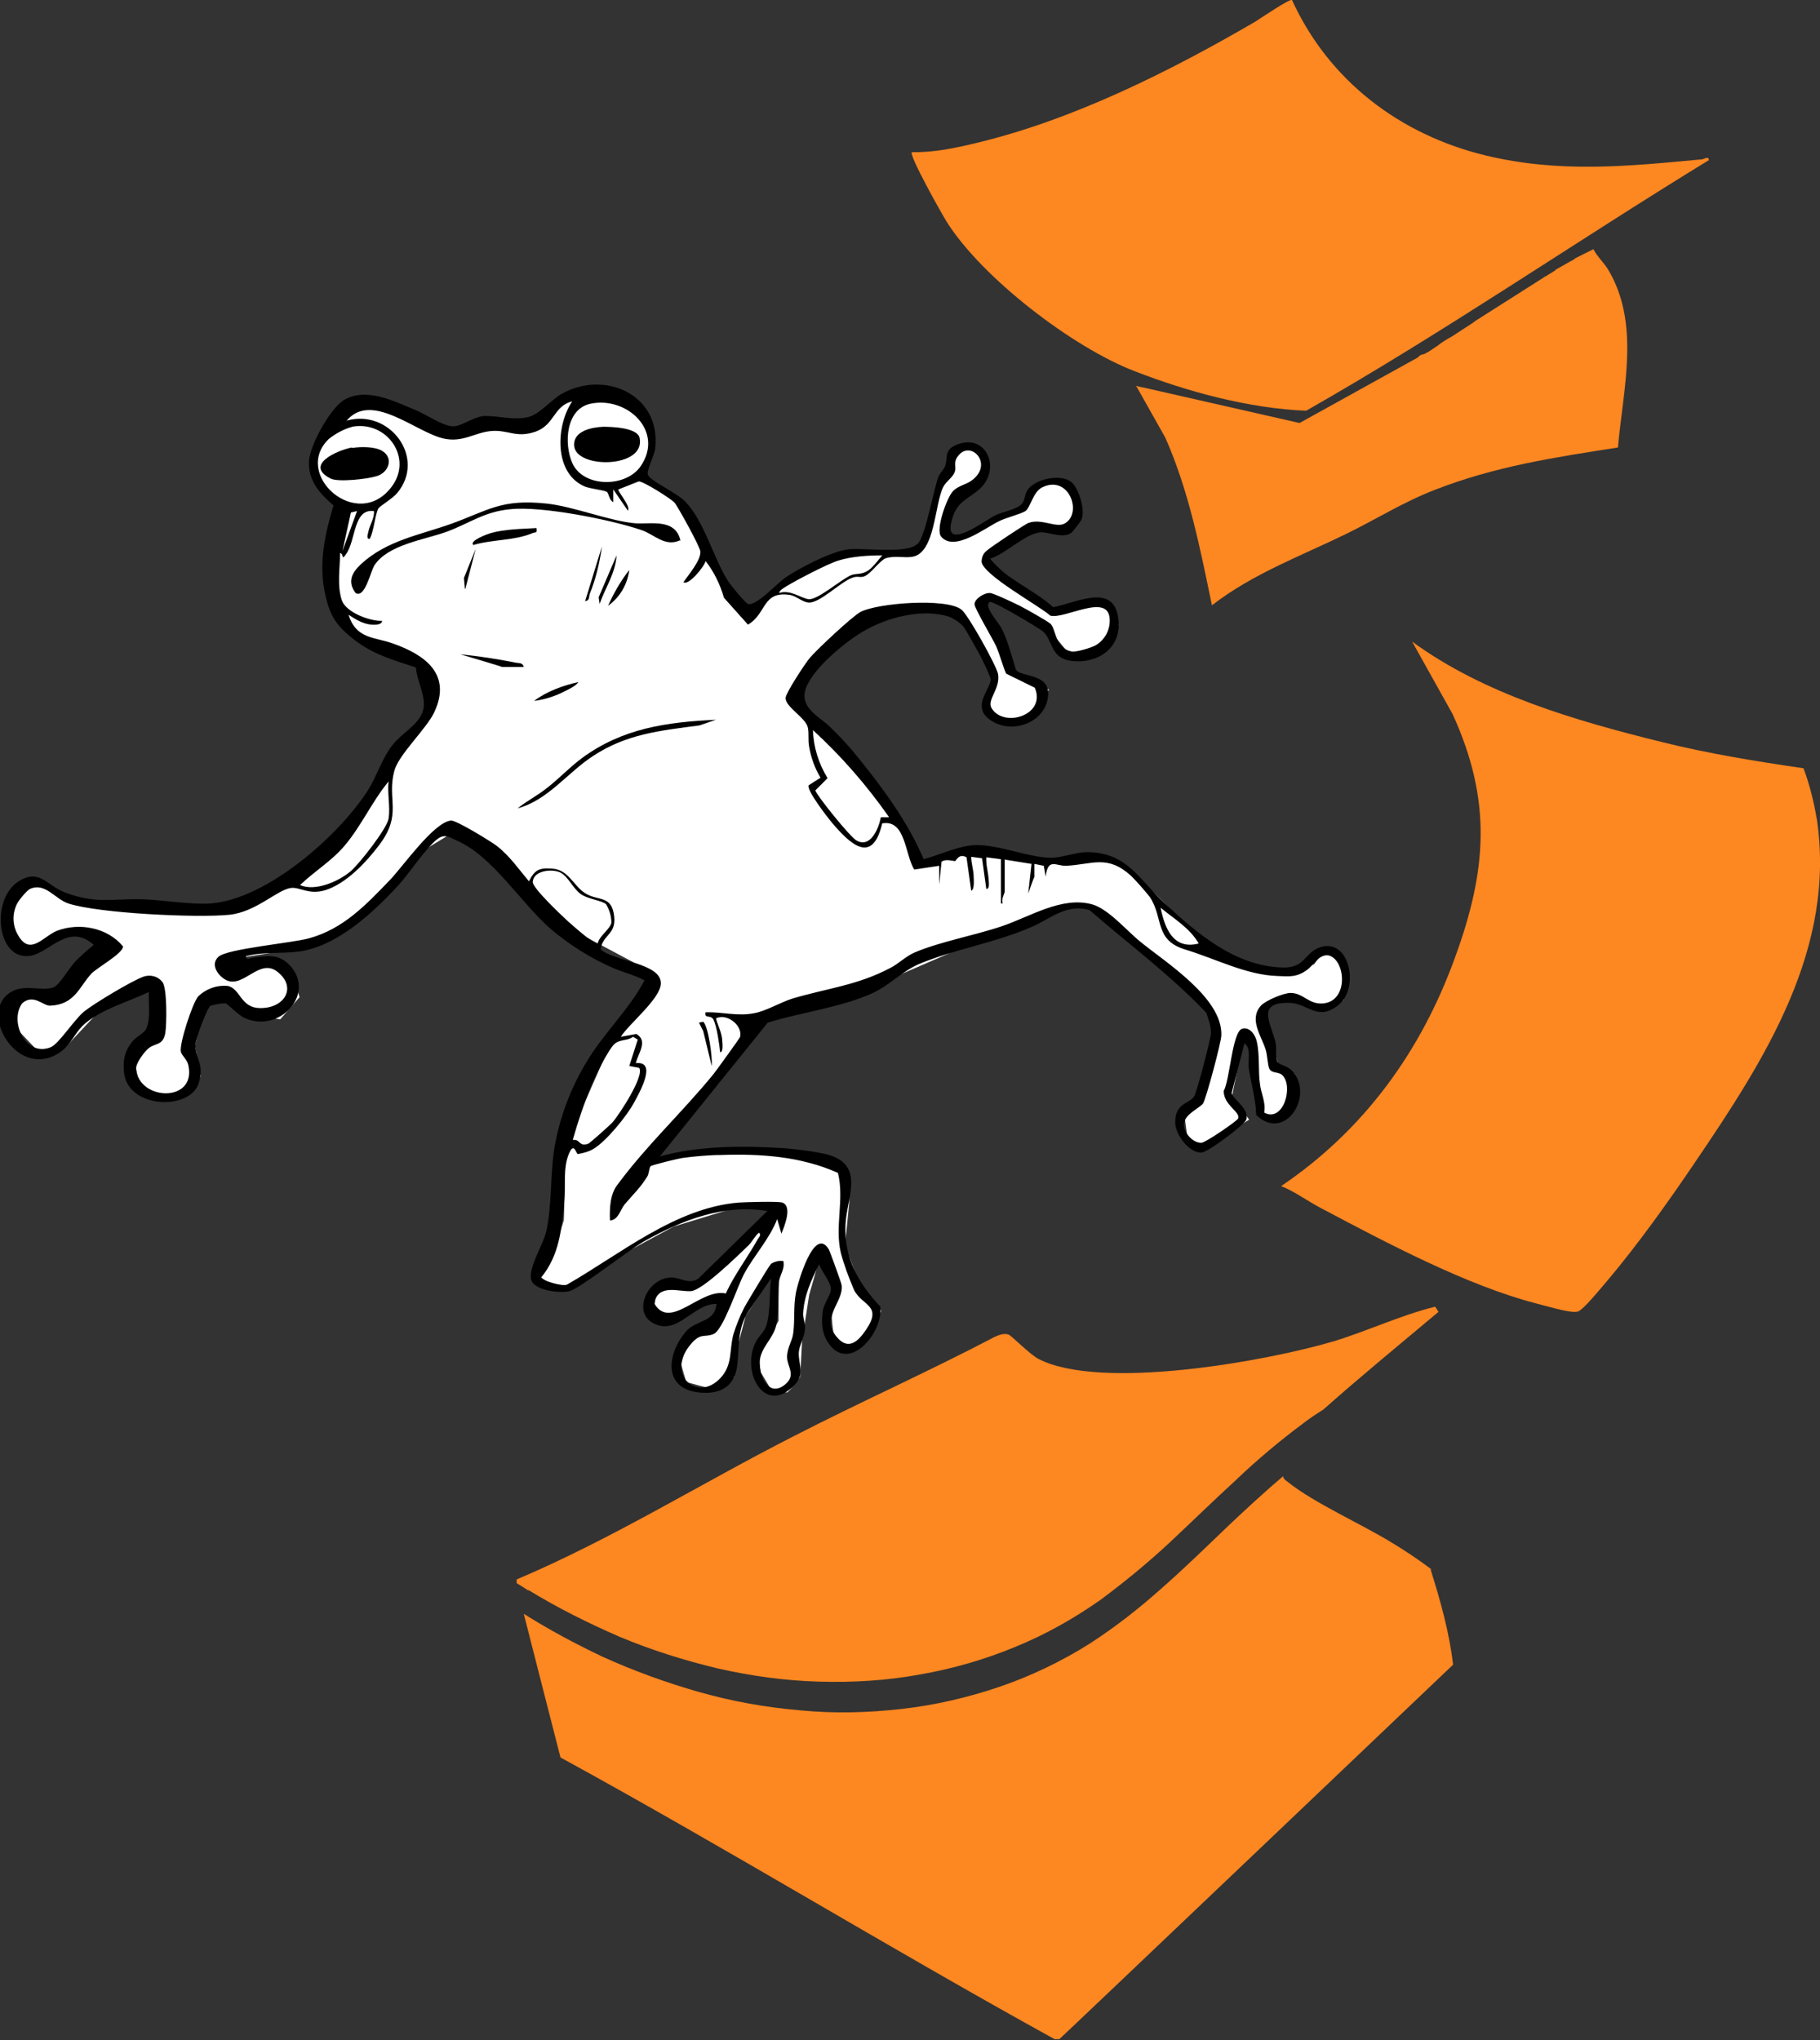 <?xml version="1.0" encoding="UTF-8"?>
<svg id="Layer_2" xmlns="http://www.w3.org/2000/svg" xmlns:xlink="http://www.w3.org/1999/xlink" version="1.1" viewBox="0 0 386.4 433.1">
  <rect x="0" y="0" width="386.4" height="433.1" fill="#333333" stroke="none"/>
  <!-- Generator: Adobe Illustrator 29.6.1, SVG Export Plug-In . SVG Version: 2.1.1 Build 9)  -->
  <defs>
    <style>
      .st0 {
        fill: none;
      }

      .st1 {
        fill: #fff;
      }

      .st2 {
        fill: #fd8721;
      }

      .st3 {
        clip-path: url(#clippath);
      }
    </style>
    <clipPath id="clippath">
      <rect class="st0" width="386.4" height="433.1"/>
    </clipPath>
  </defs>
  <g id="Layer_1-2">
    <g class="st3">
      <g id="Group_283">
        <path id="Path_1036" class="st1" d="M79.7,85.8l10.2,3.8,7.5,2.4,6.2-2.4,6.4,1.3s3.6-1.2,4.3-1.3,7.3-5.9,7.3-5.9l12.7,1.3,3.9,5.9v4.4l-2,5.4,5.4,3.7,5.4,5.9,3.7,8.3,6.1,10.6,2.6,1.7,6.1-6.2,9.7-6.1,6.6-1.3h13.6l2.7-7,1.6-8.3s2.9-2.2,2.9-2.5,0-3.3,0-3.3l2-1.1c.8,0,1.6,0,2.4,0,.2.1,1.7,1.5,1.7,1.5.4.4.7.9.8,1.5.2.9.6,1.4,0,2.2-.6.8-1.3,1.5-2,2.2-.5.5-1.6,1.9-1.9,2.3-.5.4-1.1.8-1.6,1.2-.7.5-1.6,1.3-1.6,1.6s-.4.7-.7,1.5c-.3.8-.5,1.6-.5,2.4.1.7.3,1.4.5,2.1,0,0-.2,0,.2.3s-.4.3.9.4c1.1,0,2.1,0,3.1-.4.8-.3,1.6-.8,2.2-1.3.9-.7,1.6-.9,2.2-1.4.6-.5,1.3-.9,2.1-1.2.7-.3,1.1-.3,1.6-.5.6-.2,1.1-.3,1.6-.6.7-.3,1.1-.7,1.5-.8s1.6-2.6,1.9-2.9,1.1-2.1,1.5-2.3c.5-.3,1.1-.5,1.7-.6,1-.1,1.8-.2,2.4-.2s.5-.4,1.3,0,1.2-.2,1.9,1.3c.5.8.8,1.8,1,2.7.3,1.3.5,1.9.2,3.1-.2.9-.5,1.7-.9,2.4-.5.9-8.6.3-8.6.3l-4.9,3.2-5.1,3.6,14.6,11.5,11.2-2.4,2.2,4.8s-1.5,3.7-2,4.3-4.6,1.8-4.8,1.9-3.5.2-3.7,0-5.1-6.2-5.1-6.2l-11.8-5.9-1.4,2.1,7,14,7,3.6-3.7,5.8s-6.8.6-7,.5c-.8-1-1.5-2.1-2.1-3.2,0-.3,1.7-5.6,1.7-5.6l-6.3-12.7-10-2.4-10.8,2.1-5.6,4.9s-4.6,5-5,5.2-4.3,6.4-4.3,6.4c.4,1.1.9,2.1,1.4,3.1.4.4,7.5,7.9,7.5,7.9l11.2,13,4.7,8.1s.8,3.1,1.1,3.6,2.5.8,2.5.8l4-2.1,5.1-1.4,5.9.7,7.7,1.4,8.4.4,4.5-1,4.8,1.3,7.4,7.1,3.9,3.9,7.7,7s4.8,3.1,5.1,3.1,5.6,1.2,5.6,1.2c0,0,6.4.9,6.6.9s4.3-1.7,4.3-1.7l1.9-2.6h2.8l2.1,2.3.5,4.1-1.1,3.8-2.5,1.9-3.2-.5-4.6-1.4-4.6.2-1.7,3.2c.1.8.3,1.7.5,2.5.1.3,2.6,8.8,2.6,8.8l3.2,1v7.1l-3.9,2.9-3.1-1.6-1.8-16.8-2.2,1.4-2.3,11.6,3.6,5.1-10.2,6.2-2.9-2.4-.7-5.2,3.9-3.1,3.5-13.5-1.6-5.6-12.3-10.6-10.8-10.1-6.9-1.1-7.9,2.2s-9.3,4.1-9.6,4.3-18.6,8.1-18.6,8.1l-29.1,9.6s-9,13-9.4,13.4-15.3,17.1-15.3,17.1l7.2-1.8,17.8-.9,14.3,1.8,3.7,3.2s0,5.7,0,6-.9,9.1-.9,9.1l2.2,5.8s2.1,4.4,2.6,4.6,2.9,3.5,2.9,3.5l-2.9,5.8s-3,2.9-3.4,2.8-3.4-1.8-3.6-2.5c-.3-1.5-.5-3.1-.6-4.7,0-.9,1.1-4.5,1.2-5.2s.3-3.3-.2-4.1-2.5-4.2-2.5-4.2c0,0-1.2-.6-1.2.6s-2.1,7.9-2.1,8.1-1.5,9.5-1.5,9.5c0,0-.4,7.5-.4,7.8s-2.5,3.4-2.8,3.4-3.2-.3-3.5-.8-2.1-3.5-2.1-3.5c0,0-.5-3.5-.3-3.9s1.4-2.2,1.5-2.4,2.6-4.6,2.6-4.6v-11.7l-7,10.7-1.6,6.1-.8,6.8s-4.1,2.7-4.2,2.7-6-1.6-6-1.6c0,0-1.1-3.7-1.1-3.9s1.6-5.2,1.6-5.2l4-2.6,2.8-1.4,1.3-4.3-1.9-.9-6.4,2.9s-3.6,2.4-3.7,2.3-3.6-2.1-3.5-2.3.5-3.5.5-3.5l2.7-1.8,2.1-.5,3.2.5,4.7-2.5,9.1-8.6,4.6-4.9s-5.7-1.4-5.9-1.4-16.8,5.1-16.8,5.1l-13.9,7.5-6.9,5.4h-4.4l-3.6-2.6s3.6-5.3,3.6-5.5,1.8-5.7,1.9-6.1.3-14.3.3-14.3l1.9-5.6,7.1-16.2,3.7-4.5,3.9-5.7,3.4-4.4-5.5-4.1-12.4-6.6-5.2-5.4-13.2-12.2-6.8-3.8-8.1,4.9-11.2,12.4s-10.7,7.1-11.5,7.3-18.2,2.9-18.2,2.9l4.4,3s3.8-2.6,4.3-2.4,5.4,2,5.4,2l1.6,5.3-4.1,4.7s-5.3-.8-5.6-1.1-5.2-4.5-5.2-4.5h-3.4l-2.7,5.5-1.2,5.8,1.2,6.4-3,4.2h-5.8l-4.3-2.7-1-5,1.9-4.2,3.4-2.4s.2-6.3,0-6.9-1.5-4.2-1.5-4.2l-9.4,5.4-8.8,9.4-5.5,1.6-6.1-6.4,1.2-6.5h6.9l4.6-.6,9-9.4-6.8-3-8.8,3H2.8l-1.3-7.9,2.8-4.5,3.3-1.4,5,2.3s6.1,2.7,6.5,2.7,11,.9,11,.9h11.4l8.2-.9,7.5-3.6,14.4-9.9,4.9-6.7,6.3-8.4,3.9-7.7,4.4-4.2v-6.6l-3.4-4.7-8-1.8-7.6-6.8-1.8-15.5,2.8-8.7-4.8-3.8-2.2-4.4,2.9-6.9,3.2-4.1,5-3,2.4.8h0Z"/>
        <path id="Path_190" d="M194.8,115.5c1.7-1.7,3.3-11.1,4.4-14.2.3-.8,1-1.4,1.4-2.2.8-2.1-.4-3.6,2.8-4.8,6-2.2,9.1,5.1,4.8,9.3-2.7,2.6-5.3,2.6-6.3,7.6-1.1,5.7,7.5-.9,9.4-1.8,1.4-.7,4.3-1.2,5.4-2.2,1-.8.7-2,1.4-3.1,1.5-2.4,7-3.6,9.3-1.8,1.6,1.2,3.1,6.1,2.2,8,0,.2-1.9,2.6-2,2.7-1.7,1.4-4.5.1-6.4,0-3.3,0-7.6,4.6-11,5.6,3.6,4.5,9.2,6.5,13.4,10.3,5.2-1,13.3-5.5,13.9,3.1.4,5.8-4.7,9-10.1,8.3-4.4-.6-3.8-4.2-5.9-6.2-.8-.7-10.8-6.7-11.4-6.3-1.3,1,1.9,4.3,2.6,5.7,1.3,2.6,2.1,5.9,3,8.7,1.2,1.7,7.9.6,6.7,6.3-1,5.1-7.7,7.4-12.1,4.4s.4-6.9,0-8.9c-.8-2.1-1.8-4.1-2.9-6.1-.6-1-2.2-4-2.8-4.8-.8-.9-1.8-1.6-2.9-2.1-5.8-2-13.6.1-18.7,3.2-3.7,2.2-11.1,8.2-12.1,12.6-.8,3.7,3.3,5.5,5.3,7.5,2.2,2.1,4.3,4.4,6.2,6.8,5.2,6.4,10.5,13.7,13.7,21.3,3.4-.9,7.5-2.9,11-3,5-.1,11.4,2.7,16.1,2.7,2.2,0,5.2-1.2,7.7-1.2,8.5.1,11,5.9,16.3,10.8,7,6.5,15.1,13.5,25.3,13.7,4.6,0,4.3-2.9,7.5-4.2,6.5-2.5,8.8,8.6,4.1,12.2-4.4,3.5-6.4-.4-10.3-.5-7.3-.2-3.9,4.4-3,8.4.3,1.3-.1,2.8.4,4.1.3.7,2.1.8,3.1,1.9,4.9,5.2-1.5,15.3-7.6,9.4-.1-3.4-1.1-6.7-1.6-10.1-.2-1.5.6-4.1-.9-5.1l-2.7,10.5c.1,1.3,3.8,3.3,3.1,5.7-.3,1-8.2,7-9.6,7-2.6,0-5.5-3.9-5.5-6.4,0-4.2,2.9-3.9,4-5.5.6-.9,3.5-12.1,3.6-13.4,0-1.6-.5-2.9-1-4.4-7.6-8-16.5-14.6-24.8-21.8-4.9-1.4-8.2,1.8-12.1,3.5-7.6,3.4-16.6,4.8-24.2,8-3.6,1.6-6.3,4.6-9.9,6.2-6.7,3-15,4-22.1,6.2l-22.9,28.4c7.8-2.2,17.2-2.3,25.3-1.8,2.6.1,8.3.8,10.6,1.5,7.7,2.3,3.7,9.2,3.5,14.9-.3,7,2.8,12.4,7.4,17.3.7,5.5-6.9,14.6-11.3,7.3-1.2-2-1.2-4.2-.9-6.5.3-1.7,1.8-3.4,1.7-4.6,0-1.4-2-3.7-2.5-5.2-1.7,3.4-3.2,6.7-3.4,10.5,0,1.1.5,2.1.4,3.1,0,1.6-1.2,3.6-1.3,5-.2,2.9,1.7,4.8-1.5,7.6-6,5.4-10.6-3.3-7.8-9.4.6-1.4,1.9-2.3,2.4-3.8.9-2.8.6-7,1-10l-4.1,6c-3.3,4.3-2.5,8-3.1,12.6-.6,4.6-3.9,6.1-8.2,5.6-7.7-.9-6.6-8.3-2.7-12.9,2.3-2.6,6.2-1.9,6.5-5.9-5.1,0-8.3,7-13.6,4-4.2-2.4-1-9.6,4.1-9.6,1.8,0,3.8,1.6,5.7.2l14.6-14.3c-9.1-1.6-18.3,2-26.1,6.4-3.4,1.9-13.6,10-15.9,10.6-2,.5-7-.1-8-2.1-1.1-2.4,2.5-7.8,3.1-10.7,1.2-5.5.8-11.9,1.7-17.6,1.1-6.4,3.4-12.6,6.8-18.2,3.6-6.1,9-11.1,12.3-17.3-.1-.5-5.3-2.1-6.4-2.6-4.9-2.1-9.5-5-13.5-8.4-6.4-5.6-12.2-15.3-19.8-18.7-1.4-.6-2.5-1.5-3.9-.6-2.2,1.3-6.4,7.6-8.5,9.9-5.3,5.8-13.1,13.1-21.2,14.2-3.6.5-7.6,0-11.3,1,0,.9.9.4,1.4.3,3-.3,5.3-1,7.8,1.5,5.9,6.1-2.1,14.7-9.5,11.3-1.3-.6-3.6-3-4-3.1-1.1,0-2.1.2-3.2.5-.7.4-3.2,7.1-3.2,8.2-.2,3,2,4,.7,8.2-1.8,6-15.4,5.5-15.9-2.5-.2-2.5.2-4.3,1.8-6.3.9-1.1,2.6-1.8,3-2.8.9-2.1.4-5.4.5-7.7-4.4,2.1-10.6,3.8-14.1,7.2-1.6,1.6-2.5,3.9-4.5,5.4-9.1,6.7-18.1-8.5-10.5-12.7,2.8-1.6,6.5,0,8.9-.9,1.2-.5,3.4-4.2,4.5-5.4,1.3-1.3,2.6-2.5,4-3.6-5.3-4.8-9.3,1.6-13.4,2.3-7.1,1.2-8.6-11.7-2.7-15.7,4.6-3,6,.8,10.1,2.3,6.4,2.4,9.8,1.3,16,1.4,4.4.1,10.6,1.2,14.8.9,11.9-.9,27.1-14.2,33.4-24,1.9-3,3-6.8,5.2-9.6,1.9-2.5,5.3-4.1,6.4-7,1.1-2.9-1.2-6.4-1.4-9.5-4.8-1.6-9-2.7-13.1-5.9-4-3.1-5.3-5.3-6.3-10.3-1.2-6.2.1-12.2,1.9-18.2-2.9-2.5-5.4-5.2-5.2-9.4.2-3.4,4.4-11,7.3-12.9,4.7-2.9,10.6.1,15.2,2,2.1.8,6.1,3.6,8.2,3.5,1.8,0,4.4-2.2,6.8-2.2,2.8,0,6.1,1,9.2.2,2.2-.6,4.8-3.6,6.8-4.8,9.1-5.3,21.3,0,20,11.5-.2,1.7-2,4.8-1.5,5.7.7,1.3,6.2,3.8,7.9,5.6,4.1,4.3,5.9,11.9,9.1,16.9.5.8,3.6,4.6,4.2,4.8,1.7.6,6.3-4.5,8.1-5.7,3-2,9.9-5.6,13.4-5.9,3.3-.3,12.4,1,14.4-1.1M213.3,182.4v6.9c0,.4-.8,1.6-.4,2.5h-.4v-9.4l-3.1-.4c-.1,1.6.4,3.1.5,4.7,0,.5.3,2.1-.5,2l-.9-6.5-2.3-.3c0,1.3.4,2.4.5,3.8,0,.7.3,3.1-.5,3.4l-1-7.1c-1.6-.9-2.2.7-2.4.8-.6,0-1.9-.5-2.9.1l-.5,4.9v-4l-5.3.8c-2-3.2-1.8-10.7-6.8-9.8-2.1,9-6.9,4.3-10.8-.3-.9-1.1-5.4-6.9-4.8-7.8l2.5-1.6c-1.2-2-2-4.2-2.4-6.5-.3-1.5,0-2.9-.3-4.2-.5-2.1-4.9-4.4-4.7-6.3.1-1.1,4.1-7.2,5.1-8.4,1.4-1.7,9.1-8.9,10.8-9.8,3.7-1.9,18.2-3,21.4-.5,1.4,1,7.5,12,7.8,13.7.5,3.2-2.4,5.4-1.4,7.2,2.5,4.3,11.7,1.6,9.2-4.3l-6.1-3c-.8-1.9-1.3-3.9-2.1-5.8-.7-1.5-4.6-8.1-4.6-8.9,0-1.2,2.1-2.5,3.3-2.4.7,0,5.3,2.2,6.3,2.7,1.2.6,5.8,3.2,6.5,3.8,1.2,1,.9,5.2,4.5,5.9,1,.2,4.2-.8,5.1-1.3,1.9-1.1,3.1-3.2,3-5.5-.2-5.8-9.5,0-12.6-.8-2.5-2.2-14.1-8.5-14.6-11.4,0-.9.3-1.8,1.1-2.4.6-.6,8.2-5.7,8.9-5.9,2.8-1,5.9,1.2,7.7.1,3.8-2.2.8-10.5-4.9-7.6-1.9,1-2.4,4.2-3.5,5-.9.6-4.1,1.4-5.5,2.1-3,1.4-9.6,6.7-12.4,3.3-1.2-1.5,1.2-8.2,2.5-9.6,1.1-1.2,2.8-1.4,4-2.3,4.9-3.6-.5-9-3.1-4.9-.8,1.2-.1,2.1-.5,3.1-.4,1.1-1.8,2-2.4,3.1-1.9,3.6-1.7,14.1-6.6,14.9-1.8.3-3.6-.3-5.6.3-1.1.3-3.1,3.1-4.3,3.7-1,.6-1.7,0-2.7.4-2.6.8-7.2,5.7-9.6,5.3-1.3-.2-2.5-1.4-3.8-1.6-5.9-.9-4.9,4-8.9,6.3l-5.1-5.7c-.8-2.8-2.1-5.5-3.9-7.8-.2,1.1-3.6,5.3-4.7,4.5,1-1.5,3.7-4.6,3.6-6.5,0-.9-4.8-9.6-5.5-10.4s-6.7-4.6-7.6-4.5l-4.3,1.7c-.3.3,2.7,3.6,2,4.5l-3.1-4.5v2.7c-.9-.4-.9-1.9-1.4-2.2-.8-.4-3.3-.6-4.6-1.1-6.7-2.8-6.2-13-2.7-18.1-4,1-3.7,4.9-7.7,6.4-4.2,1.5-5.8-.4-9.5-.1-3.5.3-6,2.5-10.1,1.6-5.9-1.3-15.3-10.1-20.6-3.8,9.1-2.6,17,7.9,10.7,15.4-1,1.2-3.8,2.8-4,3.3-.7,1.4-.9,4.7-1.8,6.4-.8.1-.4-1-.3-1.5.3-1.5,1.3-2.8,1.2-4.4-4.4-.6-3.8,6.1-5.9,9.1-1.1,1.6-.4,0-1.3-.2,0,3.2-.7,6.9.4,10.1.9,2.5,5.9,4.4,8.5,4.3.1.6-.9.8-1.2.8-2.3.2-4.1-.9-5.9-2.1,1.6,5.2,5.5,4.7,9.4,6.1,6.8,2.4,12.6,6.5,8.8,14.6-1.7,3.6-7.6,9-8.5,12.5-1.6,6.1,1.8,9.1-3.2,15.7-2.8,3.7-7,8.2-11.5,9.6-3.5,1-5.3-.7-7.2-.5-3,.4-7.4,5.1-13.1,5.7-6.9.7-27.8-.3-34.2-2.4-2.9-1-4.9-4.5-8.1-3.1-.7.3-2.6,2.6-2.9,3.4-1,2.2-.8,4.7.5,6.7,2.5,4.1,5.3-.1,8.1-1.2,4.7-1.8,10.7-.7,14,3.3.2,1.4-5.6,4.6-6.7,5.8-2.6,2.8-3.5,6.6-8.8,6.8-1.5,0-3.5-2.6-5.9-.5-2.8,3.9.8,11.5,6.1,9.3,1.7-.7,4.9-5.8,7.1-7.6,2.3-1.8,9.8-6.3,12.4-7.3,1.5-.6,3.2-.2,4.2,1.1,1,1.3.9,8.9.6,10.8-.5,2.7-2.1,2.1-3.5,3.2-.9.7-2.8,3.2-2.7,4.4.5,6.8,12.8,7.3,11.1-.7-.2-1.2-1.4-2.1-1.6-2.9-.4-1.6,2.5-10.5,3.7-11.8,1.7-1.6,3.9-2.4,6.2-2.2,2.8.5,2.7,4.8,7.1,4.7,5,0,7.7-4.4,3.5-7.7-3.8-3-7.2,3.5-10.8,1.8-1.7-.8-3.6-3.3-1.7-5,1.9-1.7,15.6-2.9,19.2-3.9,7.3-2,12.1-7.1,17.2-12.4,2.7-2.8,9.4-12.4,13-12.6,1.2,0,8.4,4.4,9.7,5.4,2.7,2.1,4.7,5,6.8,7.5,1.2-2.4,2.1-2.9,4.9-2.7,3.5.2,4.5,3.6,7,5.2,2.8,1.8,5.7.3,6.2,5,.4,3.8-2.4,3.8-2.9,6.9,2.6,2.6,13.1,2.9,12.8,7.4-.2,3.2-6.7,8.4-8.5,11.2l3.3-.6c2.6,1.5.3,4.2-.1,6.2,4.6-.5.8,6.2-.4,8.4-1.5,2.8-5.9,8.2-8.6,9.8-1,.6-2.2.9-3.3,1.1-.4,0-.8-2.7-1.9-.1-1.3,3-.7,7.1-1,10.2-.6,5.9-1,11.3-4.9,16.1,0,.6,4.6,2,5.5,1.5,11.2-6.4,23-16.3,36.4-17.4,1.5-.1,8.3-.3,9.3,0,2.2.8.4,5.1-.2,6.6l-.9-3.1c-1.6,4.2-4.9,7.7-7,11.6-1.4,2.5-4.4,11.9-6.5,12.8-1.9.8-2.7-.3-4.7,2-5.7,6.5,1.2,12.6,6.1,7.4,2.7-2.8,1.9-6,2.8-9.3.6-2,1.4-3.9,2.3-5.7.6-1.1,5.2-8.8,5.7-9.3.8-.5,1.7-.7,2.6-.6.4,1.6-.7,2.9-.9,4.3-.3,2.9,0,6.3-.6,9.3-.6,2.9-3.3,4.7-3.5,7.7-.2,3.1,1.9,7.8,5.4,4.9,2.4-2,.4-3.8.4-5.8s1.1-3.4,1.3-5c.4-3,0-5.6.6-8.8.4-2,3.9-14.3,7-9,.2.4,2.7,7.2,2.7,7.6.4,3.6-4.7,6.9-.9,11.1,2.3,2.6,4.3.9,6-1.6,3.7-5.4-.8-5.1-2.5-8.6-1.1-2.6-2.1-5.2-2.8-7.9-1.3-5.6.8-11.3-.6-16.9-7.8-3.5-16.4-4.1-24.9-3.8-2.3,0-5.7.3-7.9.6-.9.1-6.7,1.5-7,1.8-.3.4-.3,1.6-.7,2.2-1.4,2.3-3.1,3.9-4.8,5.9-.9,1.1-1.3,3.3-3.1,3.4-.1-2.5,0-5.6,1.6-7.6,6.2-8.4,13.8-15.4,20.4-23.5.7-.9,5.4-7.4,5.6-7.8.7-2.3-2.6-5.2-5.1-4,.4,1.5,1.1,2.7,1.3,4.3,0,.6.4,2.8-.4,2.9-.2-1.8-.7-5.4-1.4-6.9-.6-1.2-2-.1-1.7-1.6,3.6-.1,6.7.9,10.3.2,2.4-.4,5.6-2.3,8.1-3.1,7.4-2.2,13.8-2.8,20.8-6.5,1.8-.9,3.3-2.5,5.2-3.3,5.4-2.3,12.7-3.6,18.6-5.6,5.9-2,12.7-6.4,19.1-4.6,3.5,1,7.4,5.7,10.3,8,5.4,4.4,17.4,11.9,17.1,19.8,0,1.4-3.3,13.7-3.9,14.5-1,1.1-3.7,2.2-4,4.1-.3,1.9,1.8,4.3,3.7,4.2.8,0,7.7-4.7,7.8-5.2.4-1.4-3.1-2.8-3.1-5.8,1.3-2.2,1.8-12.5,3.9-13.2,1.6-.5,2.8,1.3,3.1,2.6.7,2.9.3,6.5.7,9.1.2,2,1.3,3.9.9,6.1,4.1,2.2,6.3-5.7,3.8-8-.8-.7-2.2-.3-2.7-1.3-.4-.8-.4-2.9-.8-4.1-.9-2.9-3.6-6.4-1-9.3,1-1.1,4.8-2.7,6.3-2.7,2.8,0,3.9,2.6,7.1,2.2,5.4-.7,4.5-9.6.8-10.2-2-.1-3,2.1-4.4,3.1-2.2,1.6-3.7,1.4-6.3,1.3-6.6-.2-13.2-3.7-19.5-5.6-6.7-2-4.6-6.7-7.6-11.2-1.3-1.6-2.6-3.1-4-4.5-5-4.5-8.1-2.4-13.7-2.1-2.2.1-3.9-1.8-4.4,2.3l-.4-2.3-2-.4v2.8c-.1,0-1.3,3.5-1.3,3.5l.7-6.3-5.6-.9h0ZM125.4,85.7c-5.3,1.1-5.7,8.5-3.9,12.6,2.3,5.2,11.3,5.3,14.5.7,5.1-7.4-2.8-14.9-10.6-13.3M74.8,90.6c-1.8.5-3.5,1.4-5,2.6-7.8,7.5,6,19.8,13.3,10.2,4.7-6.1-.9-14.2-8.4-12.8M75.8,108.5l-1.3.3-1.8,8.2,3.1-8.5ZM187.4,117.9c-3,0-6.5.2-9.4,1.1-2.3.7-9,4.2-11.1,5.5-.6.4-1.3.7-1.5,1.4,2.3-.8,4.5,1,6.2,1.3,1.9.3,6.8-4.1,9.1-5.1,1.1-.4,2.1-.1,3.3-.8,1.1-.5,2.6-2.6,3.4-3.5M188.7,173.4c-4.7-6.7-10.1-12.9-16.1-18.4.1,3.6,1.2,7.1,3.1,10.2l-2.6,2.6c.3,1.1,7.4,9.9,8.7,10.6,3,1.8,4.8-2.6,5.2-4.9h1.7q0,0,0,0ZM82.5,173.7c.4-2.3-.3-5.4,0-7.8-3.5,4.2-5.8,9.5-9.4,13.7-2.7,3.2-6.4,5.4-9.4,8.3,3.3,1.4,8.2-.8,10.7-2.9,1.8-1.5,7.7-9,8.1-11.2M126.9,200.3c.3-1.6,2.6-3,2.9-4.4,0-1.4-.4-2.7-1.1-3.9-.7-.8-3.9-1.1-5.4-2.2-1.7-1.2-2.6-3.7-4.4-4.6-1.8-.8-5.6-.4-5.8,2-.1,1.3,6.2,7.2,7.5,8.4.8.7,5.7,5.1,6.3,4.7M254.5,200.3c-1.9-3.3-5.2-5.2-8.1-7.6.9,4.4,2.7,9,8.1,7.6M133.6,226.3l1.8-5.6-1-.6c-1.1.9-2.8.5-3.9,1.5-1.3,1.1-4.2,7-5,8.9-1.5,3.8-2.8,7.6-3.9,11.5,1.7-.2,1.2,1.5,3.3.8.3-.1,4.8-4.1,5.2-4.6,1.3-1.5,6.8-9.8,5.6-11.5l-2.1-.4h0ZM154.1,274.6c1.8-4,4.6-7.6,6.7-11.4.2-.4,1-1.1.3-1.5-.9.8-1.4,1.9-2.2,2.7-2.2,2.1-9.7,9.5-12.2,9.7-2.5.2-7-1.7-7.8,2.6,3.4,5.9,9.8-3.3,15.2-2.1"/>
        <path id="Path_191" d="M144.4,114.7c-3.3,1.5-5.5-1.3-8.3-2.2-6.5-2.2-21.1-5.1-27.7-4.4-5.6.5-8.7,3-13.6,4.8-4.7,1.7-12.4,2.7-15.3,7.1-.8,1.2-2,7.1-4,5.9-1.8-2.4-.8-4.3,1.1-6.1,5.5-5.1,12.5-6.2,19.2-8.6,8-2.9,10.6-5.3,20.2-4.3,5.8.6,13.6,3.8,19,4.2,3.3.2,8.5-1.1,9.5,3.8"/>
        <path id="Path_192" d="M152,152.8l-3.5,1.2c-8.3,1.1-15.5,1.8-22.6,6.5-5.4,3.5-9.6,9.4-16,11.1,2-1.6,4.2-2.7,6.2-4.3,2.6-2,4.8-4.4,7.5-6.4,8.6-6.3,17.9-7.6,28.4-8.1"/>
        <path id="Path_193" d="M113.9,112.1c.2,1.2-.2.8-.9,1.1-3.8,1.6-8.5,1.3-12.5,2.5-1-.9,3.2-2.4,3.6-2.5,3.1-.9,6.7-.9,9.9-1.1"/>
        <path id="Path_194" d="M111.2,141.6h-4.6c0-.1-8.9-2.7-8.9-2.7,4,.4,7.9,1,11.9,1.8.7.1,1.4,0,1.6.9"/>
        <path id="Path_195" d="M122.8,144.8c-.5.8-2,1.5-2.8,1.9-2.1,1.1-4.3,1.8-6.6,2.1,2.6-2,6.2-3.3,9.4-4"/>
        <path id="Path_196" d="M129.1,128.6c1.2-2.7,2.7-5.3,4.5-7.6-.4,3.1-2,5.8-4.5,7.6"/>
        <path id="Path_197" d="M124.2,127.7l3.6-11.7c-.5,3.5-1.3,6.9-2.6,10.1-.2.6,0,1.4-.9,1.5"/>
        <path id="Path_198" d="M149.3,216.9c1.1,1,2,7.7,1.8,9.4l-1.8-7.4-.9-1.8.9-.2h0Z"/>
        <path id="Path_199" d="M127.3,128.2l-.2-1.4,3.8-8.9c-.2,3.7-2.4,6.9-3.6,10.3"/>
        <path id="Path_200" d="M98.7,125l-.2-2.3,2.5-6.2-2.2,8.5h0Z"/>
        <path id="Path_201" d="M128.1,90.6c1.9,0,7.3.2,7.7,2.4,1.3,6.4-13.4,6.6-13.9,1.7-.3-3.2,3.7-4,6.2-4.1"/>
        <path id="Path_202" d="M74.8,95.1c1.8-.3,4.8-.3,6.3.6,2.6,1.5,1.4,4.7-1.2,5.4-1.9.6-8.1,1.3-9.7.5-5.7-2.9,1.4-6,4.5-6.6"/>
        <path id="Path_203" class="st2" d="M361.6,33.8c-15.9,1.5-30.4,3-46.2-.8-18.2-4.4-33.3-15.9-41.1-33-.5-.3-6.7,3.9-7.8,4.6-18,10.5-38.6,20.8-59,25.7-4.5,1.1-9.2,2.1-13.9,2-.7.6,6.4,13.2,7.4,14.8,7.5,11.9,26.8,26.7,39.9,31.7,11.3,4.4,24.3,7.9,36.4,8.4,29.2-16.6,56.9-35.7,85.5-53.2,0-.9-.9-.3-1.3-.2"/>
        <path id="Path_204" class="st2" d="M385.7,173.8c-.6-3.6-1.5-7.2-2.8-10.7-10.2-1.5-20.2-3.1-30.2-5.6-18.2-4.5-37.6-10.1-52.9-21.3l8.6,15.4c8.4,18.4,7.3,33.1.5,51.7-7.2,19.9-19.3,36.6-36.9,48.5,3,1.2,5.6,3.2,8.5,4.7,13.6,7.2,30.9,16.4,45.6,20.2,2,.5,6.3,1.8,8.1,1.8.4,0,.9,0,1.2-.3,1.3-.8,4.8-5.1,6-6.5,6.4-7.6,12.9-16.7,18.5-25,14.8-21.8,30-45.4,25.8-73M315,232.1h0l-4.8-1.8,4.8,1.8ZM307.9,229.4h0l7.2,3.6-7.2-3.6Z"/>
        <path id="Path_205" class="st2" d="M341.4,57.2c-1-1.6-2.3-2.7-3.1-4.3l-4,2s0,0,0,.1l-1.1.6-3,1.7s0,0,0,.1l-2.1,1.3c-.2,0-.3.2-.5.3l-13.7,8.7c-.3.2-.7.4-1,.7l-4.6,3c-1.1.6-2.1,1.2-3.1,2l-1.8,1.2-1.1.6c-.5,0-1,.3-1.3.7l-25.1,13.9h0l-33-7.5c-.5-.1-1.1-.2-1.7-.4l6.2,11c5,11.3,7.4,23.5,9.9,35.6,8.8-6.8,19-10.5,28.8-15.3,6.3-3.1,11.8-6.6,18.5-9.2,12.8-5,25.4-6.9,38.9-9,1.1-12.5,4.8-26.3-2.1-37.8"/>
        <path id="Path_206" class="st2" d="M112.1,337.5c6.2,3.8,12.8,7.1,19.5,10,6.7,2.8,13.7,5,20.8,6.7,7.1,1.6,14.2,2.6,21.5,2.8,7.1.2,14.2-.2,21.3-1.5,7-1.2,13.9-3.2,20.4-5.9,6.4-2.6,12.4-6,18.1-10,5.1-3.8,10.1-7.9,14.7-12.2,4.7-4.4,9.3-8.9,14-13.2,4.6-4.4,9.4-8.4,14.5-12.2,1.3-1,2.7-1.9,4.1-2.8,8-7.1,16.3-13.9,24.4-20.7l-.7-1.1c-7.3,1.8-14.2,5.1-21.4,7.3-14.4,4.3-49.6,10.6-62.8,3.8-1.8-.9-5.8-5-6.4-5.2-1-.3-2,.1-2.9.5-14.1,7.4-28.7,13.9-42.9,21.2-19.6,10-38.3,21.7-58.6,30.3v.8c.8.5,1.7,1,2.5,1.6"/>
        <path id="Path_207" class="st2" d="M304.1,333.3c-2.8-2.1-5.6-4-8.6-5.8-6.5-4-16.5-8.4-22.1-12.9-.5-.4-.9-.6-1-1.2-4,3.4-7.9,7-11.7,10.6-4.7,4.5-9.3,9-14.1,13.2-4.8,4.3-9.8,8.2-15.2,11.7-6,3.8-12.5,6.9-19.2,9.2-6.8,2.3-13.7,3.9-20.8,4.7-7.1.8-14.3,1-21.4.3-7.3-.6-14.5-1.9-21.6-3.9-7-2-13.9-4.5-20.5-7.5-5.7-2.7-11.3-5.7-16.7-9.1h0c0,.1,7.8,30.5,7.8,30.5,35.3,19.3,69.7,40.4,104.9,59.8h1c0,.1,83.6-79.5,83.6-79.5-.8-6.9-2.7-13.6-4.8-20.3"/>
      </g>
    </g>
  </g>
</svg>